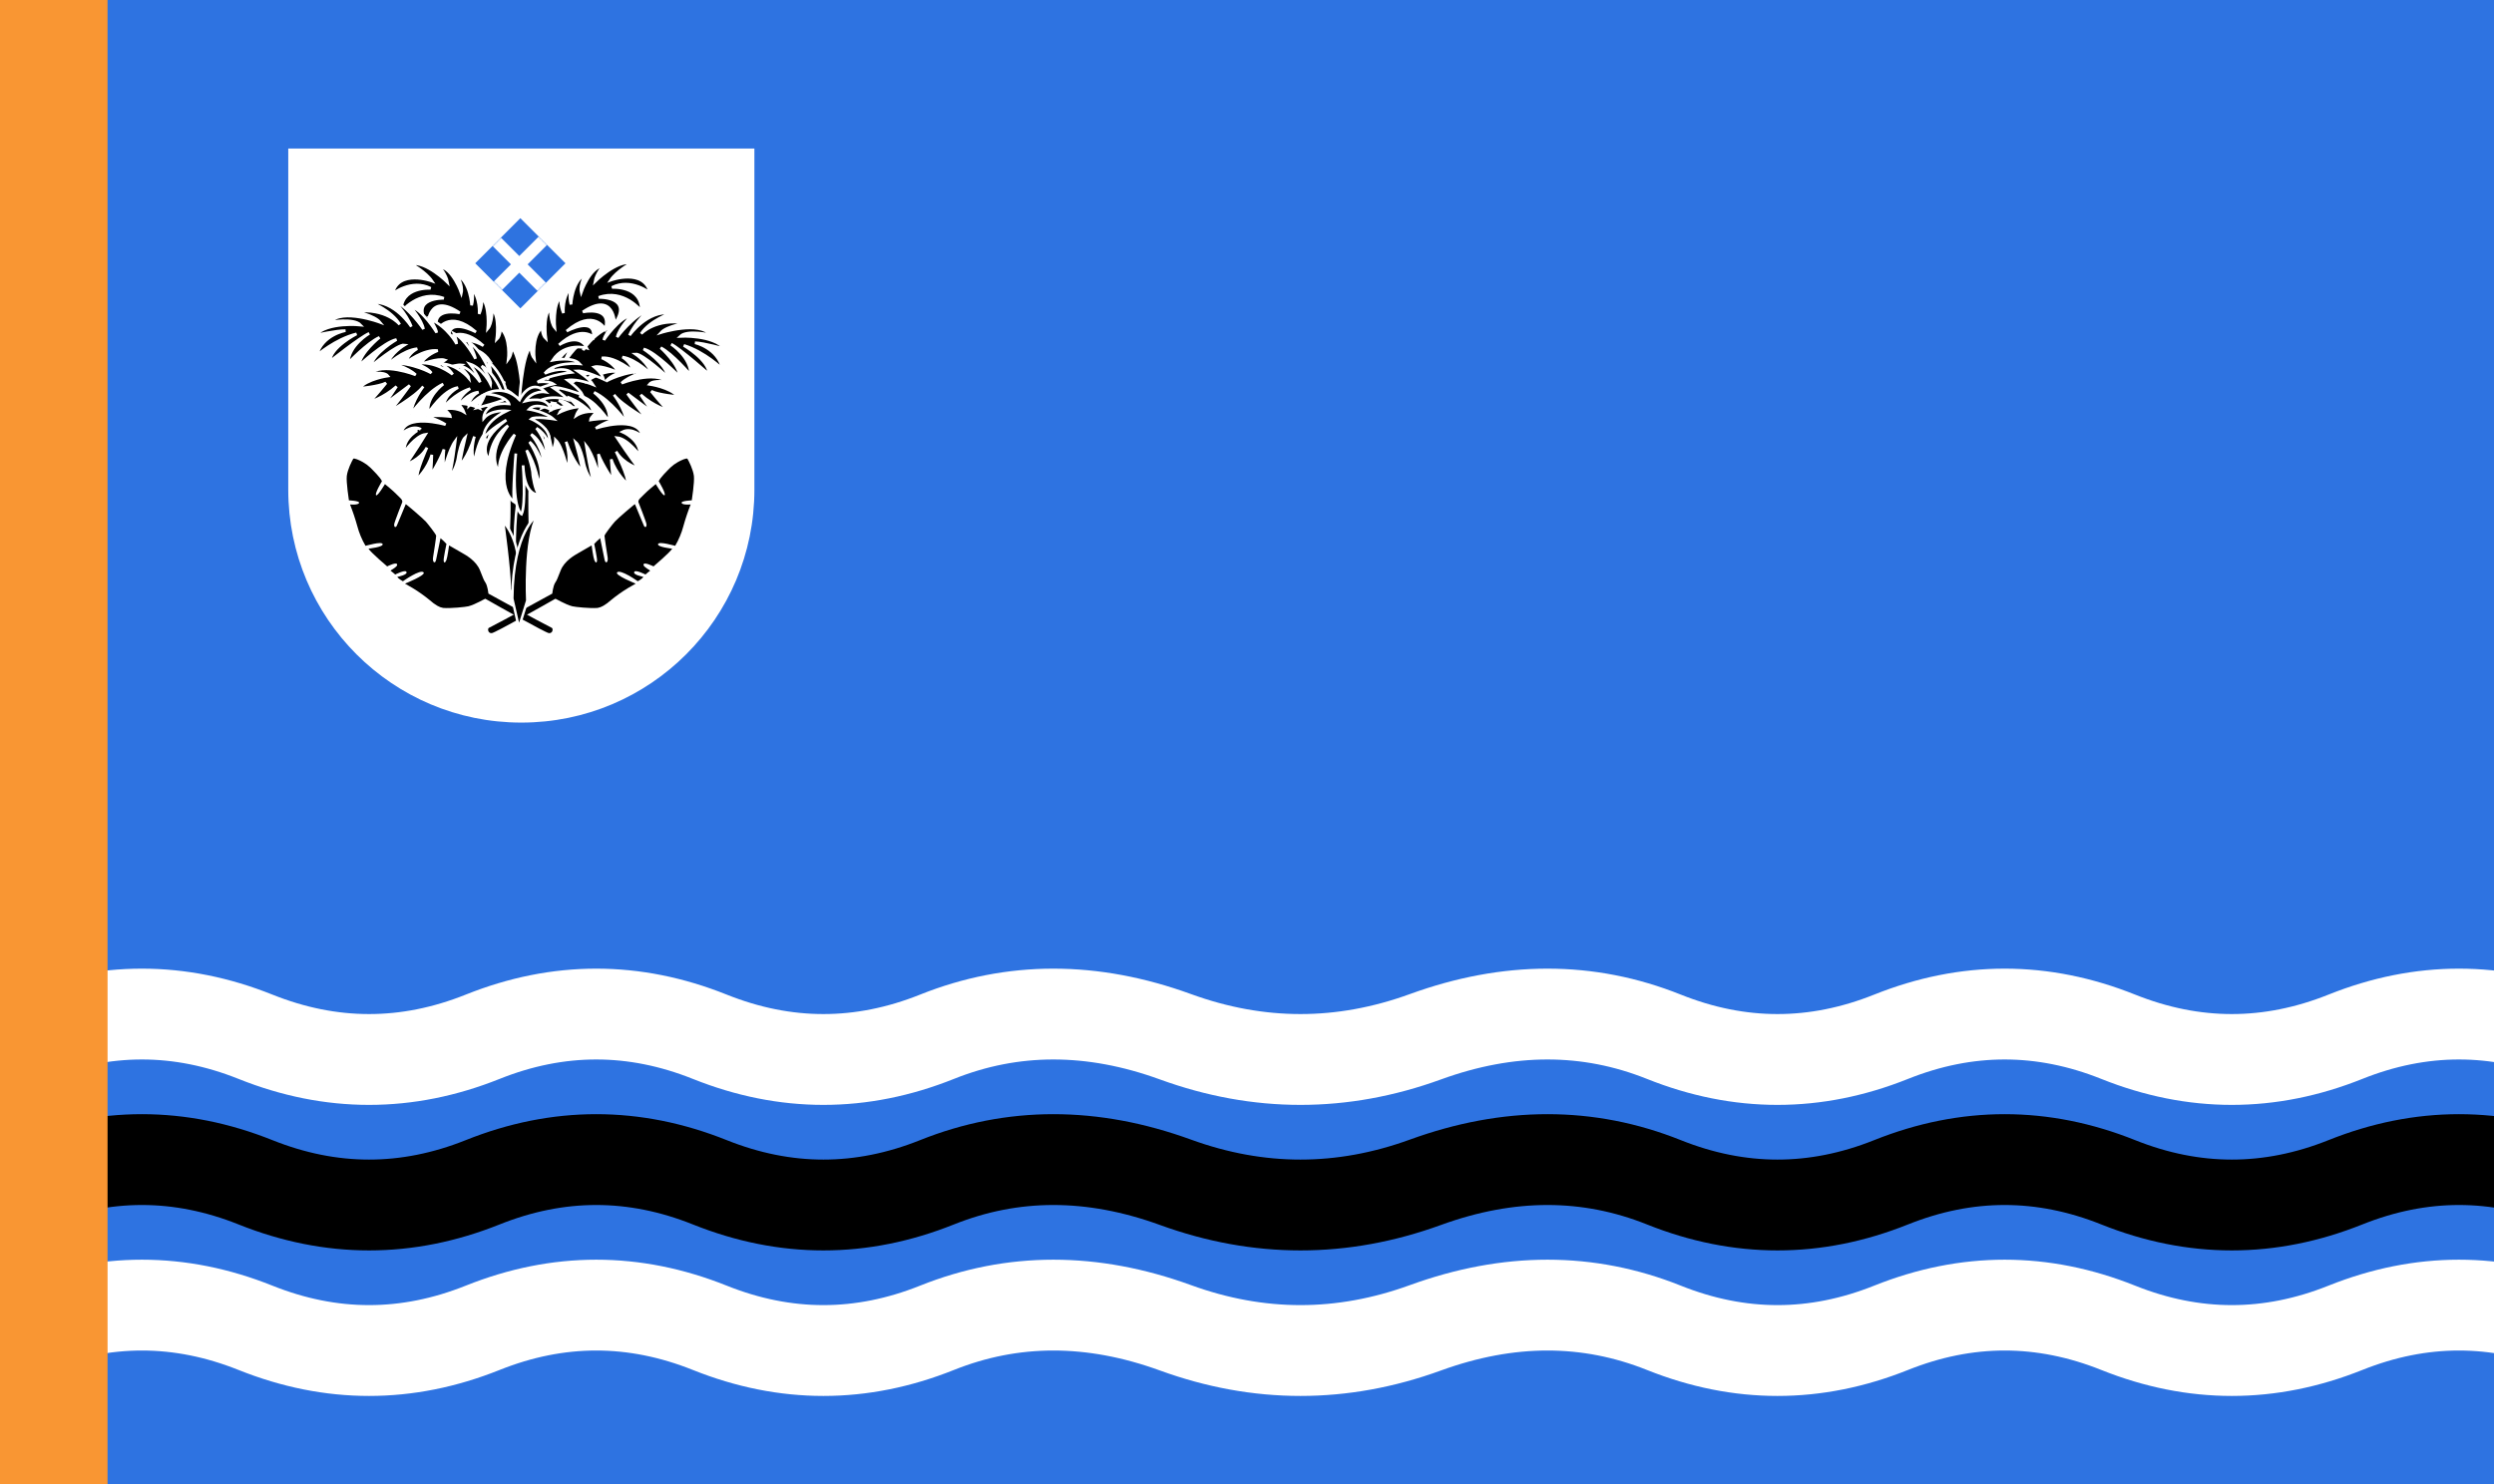 <?xml version="1.0" encoding="UTF-8"?>
<!-- Generated by Pixelmator Pro 3.5.6 -->
<svg width="1680" height="1000" viewBox="0 0 1680 1000" xmlns="http://www.w3.org/2000/svg" xmlns:xlink="http://www.w3.org/1999/xlink">
    <rect x="0" y="0" width="1680" height="1000" fill="#333333" stroke="none"/>
    <g id="Group">
        <path id="Path" fill="#2e73e1" stroke="none" d="M 72 1000 L 1680 1000 L 1680 0 L 72 0 L 72 1000 Z"/>
        <g id="g1">
            <path id="path1" fill="none" stroke="#ffffff" stroke-width="61.208" d="M 19.084 698.588 C 70.091 678.185 121.098 678.185 172.105 698.588 C 223.112 718.991 274.118 718.991 325.125 698.588 C 376.132 678.185 427.139 678.185 478.146 698.588 C 529.153 718.991 580.16 718.991 631.167 698.588 C 682.174 678.185 735.731 678.185 791.839 698.588 C 847.946 718.991 904.054 718.991 960.161 698.588 C 1016.269 678.185 1069.826 678.185 1120.833 698.588 C 1171.84 718.991 1222.847 718.991 1273.854 698.588 C 1324.861 678.185 1375.868 678.185 1426.875 698.588 C 1477.882 718.991 1528.888 718.991 1579.895 698.588 C 1630.902 678.185 1681.909 678.185 1732.916 698.588"/>
            <path id="Path-copy" fill="none" stroke="#ffffff" stroke-width="61.208" d="M 19.084 894.698 C 70.091 874.295 121.098 874.295 172.105 894.698 C 223.112 915.101 274.118 915.101 325.125 894.698 C 376.132 874.295 427.139 874.295 478.146 894.698 C 529.153 915.101 580.16 915.101 631.167 894.698 C 682.174 874.295 735.731 874.295 791.839 894.698 C 847.946 915.101 904.054 915.101 960.161 894.698 C 1016.269 874.295 1069.826 874.295 1120.833 894.698 C 1171.84 915.101 1222.847 915.101 1273.854 894.698 C 1324.861 874.295 1375.868 874.295 1426.875 894.698 C 1477.882 915.101 1528.888 915.101 1579.895 894.698 C 1630.902 874.295 1681.909 874.295 1732.916 894.698"/>
            <path id="path2" fill="none" stroke="#000000" stroke-width="61.208" d="M 19.084 796.643 C 70.091 776.24 121.098 776.24 172.105 796.643 C 223.112 817.046 274.118 817.046 325.125 796.643 C 376.132 776.24 427.139 776.24 478.146 796.643 C 529.153 817.046 580.16 817.046 631.167 796.643 C 682.174 776.24 735.731 776.24 791.839 796.643 C 847.946 817.046 904.054 817.046 960.161 796.643 C 1016.269 776.24 1069.826 776.24 1120.833 796.643 C 1171.84 817.046 1222.847 817.046 1273.854 796.643 C 1324.861 776.24 1375.868 776.24 1426.875 796.643 C 1477.882 817.046 1528.888 817.046 1579.895 796.643 C 1630.902 776.24 1681.909 776.24 1732.916 796.643"/>
        </g>
        <g id="Group-copy-4">
            <path id="Path-copy-4" fill="#ffffff" stroke="none" d="M 508.178 100.104 L 194.174 100.104 L 194.174 329.27 C 194.18 329.475 194.174 329.688 194.174 329.893 C 194.174 416.603 264.467 486.896 351.176 486.896 C 437.886 486.896 508.178 416.603 508.178 329.893 C 508.178 329.681 508.172 329.475 508.172 329.27 L 508.172 100.104 L 508.178 100.104 Z"/>
            <mask id="mask1" maskUnits="userSpaceOnUse" maskContentUnits="userSpaceOnUse" mask-type="alpha">
                <path id="path3" fill="#ffffff" stroke="none" d="M 508.178 100.104 L 194.174 100.104 L 194.174 329.27 C 194.18 329.475 194.174 329.688 194.174 329.893 C 194.174 416.603 264.467 486.896 351.176 486.896 C 437.886 486.896 508.178 416.603 508.178 329.893 C 508.178 329.681 508.172 329.475 508.172 329.27 L 508.172 100.104 L 508.178 100.104 Z"/>
            </mask>
            <g id="g2" mask="url(#mask1)">
                <g id="g3">
                    <g id="g4">
                        <path id="Strelitzia-1" fill="#000000" fill-rule="evenodd" stroke="none" d="M 374.063 403.466 C 368.079 406.921 333.352 426.48 331.279 426.608 C 330.399 426.729 329.534 426.301 329.096 425.529 C 328.578 424.581 328.793 423.33 329.253 423.099 C 338.015 418.712 372.037 399.957 372.037 399.957 C 372.037 399.957 372.51 394.887 374.014 392.577 C 375.37 390.496 375.275 390.269 377.746 384.184 C 380.304 377.889 386.954 374.155 389.756 372.572 C 392.806 370.848 394.292 369.953 395.02 369.533 L 398.529 367.507 C 398.53 367.519 399.605 375.625 400.332 377.383 C 401.204 379.49 401.995 379.396 402.177 377.877 C 402.375 376.223 400.284 366.494 400.284 366.494 C 401.536 365.121 402.873 363.828 404.287 362.623 C 404.287 362.623 406.64 374.273 407.284 377.268 C 407.927 380.263 409.905 378.946 409.286 375.333 C 409.025 373.816 407.095 361.308 407.211 360.935 C 407.628 359.602 412.42 353.455 414.205 351.438 C 415.977 349.437 427.597 339.471 427.722 339.735 C 427.965 340.246 433.007 352.658 433.734 354.199 C 434.462 355.74 435.721 355.313 435.489 353.186 C 435.322 351.664 430.062 338.384 430.062 338.384 C 429.692 336.598 431.842 335.277 433.975 333.006 C 436.117 330.724 441.734 326.187 441.734 326.187 C 441.734 326.187 446.533 334.34 447.631 333.699 C 448.958 332.926 443.736 324.251 443.736 324.251 C 444.766 321.737 449.575 317.097 451.652 315.002 C 453.139 313.596 454.794 312.379 456.578 311.378 C 458.753 310.123 462.647 308.383 463.102 309.171 C 464.02 310.762 466.879 316.254 467.425 320.711 C 467.919 324.743 465.991 337.135 465.991 337.135 C 465.991 337.135 458.923 337.443 459.129 338.757 C 459.4 340.484 465.249 339.903 465.249 339.903 C 463.369 344.651 461.741 349.496 460.372 354.416 C 459.139 359.096 457.271 363.586 454.819 367.759 C 454.75 367.854 443.809 364.508 443.255 366.638 C 442.736 368.63 452.817 369.694 452.817 369.694 C 451.127 372.408 440.222 381.645 440.222 381.645 C 440.222 381.645 432.933 377.927 433.518 380.837 C 433.775 382.122 438.116 384.42 437.973 384.503 C 437.474 384.791 434.802 387.113 434.802 387.113 C 434.802 387.113 428.508 383.935 427.422 385.136 C 425.537 387.221 433.385 388.711 433.385 388.711 C 432.784 389.928 429.629 391.66 429.629 391.66 C 429.629 391.66 417.799 383.246 415.664 385.705 C 414.046 387.567 428.212 393.257 428.212 393.257 C 428.212 393.257 425.722 394.695 422.949 396.296 C 418.886 398.767 415.007 401.527 411.342 404.557 C 409.835 405.939 408.184 407.154 406.416 408.181 C 405.234 408.893 403.93 409.382 402.57 409.622 C 397.717 410.078 387.357 408.979 385.561 408.525 C 380.676 407.29 374.363 403.293 374.063 403.466 Z"/>
                        <path id="Strelitzia-1-copy" fill="#000000" fill-rule="evenodd" stroke="none" d="M 326.966 403.466 C 332.95 406.921 367.677 426.48 369.75 426.608 C 370.63 426.729 371.494 426.301 371.933 425.529 C 372.451 424.581 372.236 423.33 371.776 423.099 C 363.014 418.712 328.992 399.957 328.992 399.957 C 328.992 399.957 328.519 394.887 327.015 392.577 C 325.659 390.497 325.754 390.269 323.283 384.185 C 320.725 377.889 314.075 374.155 311.273 372.572 C 308.223 370.848 306.737 369.953 306.009 369.533 L 302.5 367.507 C 302.499 367.519 301.424 375.625 300.697 377.383 C 299.825 379.49 299.034 379.396 298.852 377.877 C 298.654 376.223 300.745 366.494 300.745 366.494 C 299.493 365.121 298.156 363.829 296.742 362.623 C 296.742 362.623 294.389 374.273 293.745 377.268 C 293.102 380.263 291.124 378.946 291.743 375.333 C 292.004 373.817 293.934 361.308 293.818 360.935 C 293.401 359.602 288.609 353.455 286.824 351.438 C 285.052 349.437 273.432 339.471 273.306 339.735 C 273.064 340.246 268.022 352.658 267.295 354.199 C 266.567 355.74 265.308 355.314 265.54 353.186 C 265.707 351.664 270.967 338.384 270.967 338.384 C 271.337 336.598 269.187 335.277 267.054 333.006 C 264.912 330.724 259.295 326.187 259.295 326.187 C 259.295 326.187 254.496 334.34 253.398 333.699 C 252.071 332.926 257.293 324.251 257.293 324.251 C 256.263 321.738 251.454 317.097 249.377 315.002 C 247.89 313.596 246.235 312.379 244.451 311.378 C 242.276 310.123 238.382 308.383 237.927 309.171 C 237.009 310.762 234.15 316.254 233.604 320.711 C 233.11 324.743 235.038 337.135 235.038 337.135 C 235.038 337.135 242.106 337.443 241.9 338.758 C 241.629 340.484 235.78 339.903 235.78 339.903 C 237.66 344.651 239.288 349.496 240.657 354.416 C 241.889 359.096 243.758 363.586 246.21 367.759 C 246.279 367.854 257.22 364.508 257.774 366.638 C 258.293 368.63 248.212 369.694 248.212 369.694 C 249.902 372.408 260.807 381.645 260.807 381.645 C 260.807 381.645 268.096 377.927 267.511 380.837 C 267.254 382.122 262.913 384.42 263.056 384.503 C 263.554 384.791 266.227 387.113 266.227 387.113 C 266.227 387.113 272.521 383.935 273.607 385.136 C 275.492 387.221 267.644 388.711 267.644 388.711 C 268.245 389.928 271.4 391.66 271.4 391.66 C 271.4 391.66 283.23 383.246 285.365 385.705 C 286.983 387.567 272.817 393.258 272.817 393.258 C 272.817 393.258 275.307 394.695 278.08 396.296 C 282.143 398.767 286.022 401.527 289.687 404.557 C 291.194 405.939 292.845 407.154 294.613 408.181 C 295.795 408.893 297.099 409.382 298.459 409.622 C 303.312 410.078 313.672 408.979 315.468 408.525 C 320.353 407.29 326.666 403.293 326.966 403.466 Z"/>
                    </g>
                    <g id="g5">
                        <path id="Rectangle" fill="#2e73e0" fill-rule="evenodd" stroke="none" d="M 350.514 207.787 L 380.908 177.393 L 350.514 147 L 320.121 177.393 Z"/>
                        <mask id="mask2" maskUnits="userSpaceOnUse" maskContentUnits="userSpaceOnUse" mask-type="alpha">
                            <path id="path4" fill="#2e73e0" fill-rule="evenodd" stroke="none" d="M 350.514 207.787 L 380.908 177.393 L 350.514 147 L 320.121 177.393 Z"/>
                        </mask>
                        <g id="g6" mask="url(#mask2)">
                            <path id="path5" fill="none" stroke="#ffffff" stroke-width="7.96" stroke-linecap="round" stroke-linejoin="round" d="M 329.156 198.752 L 371.873 156.035"/>
                            <path id="path6" fill="none" stroke="#ffffff" stroke-width="7.96" stroke-linecap="round" stroke-linejoin="round" d="M 371.873 200.212 L 329.156 157.494"/>
                        </g>
                    </g>
                    <g id="Group-copy">
                        <path id="path7" fill="#000000" stroke="#ffffff" stroke-width="1.687" d="M 342.47 362.616 C 342.47 362.616 343.916 338.098 342.47 324.786 L 349.346 325.452 L 349.346 367.032 L 345.09 368.563 Z"/>
                        <path id="path8" fill="#000000" stroke="#ffffff" stroke-width="1.687" d="M 356.955 356.678 C 356.955 356.678 356.428 335.367 356.955 322.223 C 356.955 322.223 346.424 318.011 346.7 371.945 L 349.346 378.775 Z"/>
                        <path id="path9" fill="#000000" stroke="#ffffff" stroke-width="1.687" d="M 338.87 351.344 C 338.87 351.344 343.48 384.587 343.424 397.1 L 348.387 407.762 C 348.387 407.762 355.751 370.002 338.87 351.344 Z"/>
                        <path id="path10" fill="#000000" stroke="#ffffff" stroke-width="1.687" d="M 361.971 347.345 C 361.971 347.345 345.534 357.119 345.09 403.319 L 349.531 422.823 L 355.179 404.652 C 355.179 404.652 353.086 363.338 361.971 347.345 Z"/>
                        <g id="g7">
                            <path id="path11" fill="#000000" stroke="#ffffff" stroke-width="1.84" d="M 272.335 304.644 C 272.335 304.644 279.786 293.559 286.692 292.651 C 286.692 292.651 277.242 308.097 273.244 313.004 C 273.244 313.004 283.057 309.914 287.6 301.555 C 287.6 301.555 279.968 318.456 280.877 322.817 C 280.877 322.817 288.327 315.73 290.871 306.462 C 290.871 306.462 290.69 315.557 289.963 320.55 C 289.963 320.55 296.505 310.096 299.049 302.827 C 299.049 302.827 298.14 312.172 299.049 316.677 C 299.049 316.677 302.684 302.509 306.682 297.125 C 306.682 297.125 304.319 317.002 302.32 321.545 C 302.32 321.545 307.408 317.365 308.862 306.825 C 308.862 306.825 310.498 297.375 313.405 294.649 C 313.405 294.649 309.771 309.914 309.771 313.185 C 309.771 313.185 315.041 308.824 319.584 294.104 C 319.584 294.104 316.313 305.371 319.584 311.005 C 319.584 311.005 321.946 297.194 326.308 292.651 C 326.308 292.651 326.308 295.74 328.852 300.646 C 328.852 300.646 329.579 291.098 331.76 287.331 C 331.76 287.331 332.668 294.513 334.122 297.125 C 334.122 297.125 335.212 288.107 337.211 284.109 C 337.211 284.109 337.757 289.016 339.756 292.287 C 339.756 292.287 340.372 284.307 342.916 277.038 L 341.753 267.692 C 341.753 267.692 335.568 269.754 332.936 267.755 C 332.936 267.755 333.758 270.844 334.303 271.753 C 334.303 271.753 328.67 269.209 326.307 269.209 C 326.307 269.209 327.761 271.026 328.67 273.388 C 328.67 273.388 324.672 271.389 318.856 271.571 C 318.856 271.571 322.491 273.934 323.036 275.024 C 323.036 275.024 316.131 271.753 308.68 271.935 C 308.68 271.935 311.406 274.66 312.496 277.568 C 312.496 277.568 306.681 273.934 299.23 275.751 C 299.23 275.751 303.228 278.84 303.41 280.657 C 303.41 280.657 293.778 279.385 287.418 280.657 C 287.418 280.657 294.687 282.475 300.139 286.109 C 300.139 286.109 272.153 277.932 270.154 292.651 C 270.154 292.651 276.696 286.109 283.057 289.017 C 283.057 289.016 271.427 294.468 272.335 304.644 Z"/>
                            <path id="path12" fill="#000000" stroke="#ffffff" stroke-width="1.84" d="M 360.368 270.537 C 360.368 270.537 363.821 262.542 368.182 258.725 C 368.182 258.725 367.637 260.906 368.182 264.631 C 368.182 264.631 373.452 253.637 382.357 250.729 C 382.357 250.729 376.542 258.18 375.27 263.087 C 375.27 263.087 382.539 252.365 389.263 252.365 C 389.263 252.365 383.084 257.817 382.72 260.633 C 382.72 260.633 390.716 250.911 401.438 250.729 C 401.438 250.729 396.168 253.819 393.806 257.817 C 393.806 257.817 406.345 247.822 418.884 250.729 C 418.884 250.729 411.251 252.547 408.162 256.908 C 408.162 256.908 420.519 249.851 435.421 250.199 C 435.421 250.199 424.154 252.91 418.702 258.18 C 418.702 258.18 440.691 249.457 449.959 257.453 C 449.959 257.453 439.964 255.636 437.42 258.907 C 437.42 258.907 451.594 260.906 456.683 267.266 C 456.683 267.266 443.78 266.176 438.692 263.632 C 438.692 263.632 446.143 272.9 449.959 276.534 C 449.959 276.534 440.327 273.809 431.605 265.994 C 431.605 265.994 437.783 275.626 440.509 278.533 C 440.509 278.533 426.153 267.993 422.7 265.267 C 422.7 265.267 434.33 281.623 437.42 283.44 C 437.42 283.44 418.702 272.9 413.614 265.994 C 413.614 265.994 420.883 275.262 422.155 284.712 C 422.155 284.712 411.251 269.447 400.166 264.359 C 400.166 264.359 412.16 273.263 410.161 283.803 C 410.161 283.803 400.166 268.175 390.171 266.721 C 390.171 266.721 399.621 271.446 399.803 279.805 C 399.803 279.805 392.715 270.903 381.994 267.45 C 381.994 267.45 390.353 272.718 389.808 278.715 C 389.808 278.715 383.993 270.537 376.36 269.811 C 376.36 269.811 382.357 272.718 382.902 279.079 C 382.902 279.079 375.633 271.991 371.999 271.446 C 371.999 271.446 374.179 277.443 377.087 280.351 C 377.087 280.351 364.73 276.898 360.368 273.99 Z"/>
                            <path id="path13" fill="#000000" stroke="#ffffff" stroke-width="1.84" d="M 351.84 267.149 C 351.84 267.149 350.932 239.89 344.571 234.075 C 344.571 234.075 345.116 238.618 342.391 242.252 C 342.391 242.252 344.208 227.351 337.121 221.172 C 337.121 221.172 337.302 226.26 334.576 228.805 C 334.576 228.805 336.757 213.358 331.669 208.451 C 331.669 208.451 331.669 217.901 328.579 221.536 C 328.579 221.536 330.033 206.089 324.581 200.637 C 324.581 200.637 325.127 206.089 322.764 211.541 C 322.764 211.541 323.673 200.455 317.676 194.459 C 317.676 194.459 319.311 199.729 317.676 205.725 C 317.676 205.725 316.949 189.915 307.863 185.372 C 307.863 185.372 312.042 192.096 310.77 197.548 C 310.77 197.548 304.955 180.647 296.051 179.739 C 296.051 179.739 300.594 185.009 301.502 190.279 C 301.502 190.279 287.328 176.104 276.969 177.74 C 276.969 177.74 286.964 183.373 290.962 189.37 C 290.962 189.37 268.428 181.193 264.43 197.911 C 264.43 197.911 277.333 187.735 290.054 194.277 C 290.054 194.277 269.882 192.823 270.246 210.087 C 270.246 210.087 282.239 194.822 298.958 201.001 C 298.958 201.001 275.516 200.274 288.236 218.81 C 288.236 218.81 288.418 196.457 309.68 210.814 C 309.68 210.814 289.872 206.503 294.597 222.379 C 294.597 222.379 302.411 207.906 320.584 223.716 C 320.584 223.716 301.321 213.358 302.593 227.714 C 302.593 227.714 310.77 219.355 325.672 232.984 C 325.672 232.984 312.224 224.261 306.954 235.165 C 306.954 235.165 321.856 230.804 330.033 243.343 C 330.033 243.343 316.404 240.617 311.861 245.705 C 311.861 245.705 329.125 244.07 335.303 252.247 C 335.303 252.247 323.673 246.795 317.312 251.52 C 317.312 251.52 332.396 253.156 340.21 258.062 C 340.21 258.062 333.123 256.972 329.488 259.334 C 329.488 259.334 344.39 261.333 347.842 268.784 Z"/>
                            <path id="path14" fill="#000000" stroke="#ffffff" stroke-width="1.84" d="M 431.045 306.907 C 431.045 306.907 422.856 295.597 415.608 294.9 C 415.608 294.9 426.044 310.694 430.401 315.674 C 430.401 315.674 420.035 312.805 414.984 304.237 C 414.984 304.237 423.574 321.615 422.784 326.205 C 422.784 326.205 414.741 319.072 411.745 309.482 C 411.745 309.482 412.267 318.979 413.208 324.168 C 413.208 324.168 405.991 313.485 403.069 305.983 C 403.069 305.983 404.359 315.714 403.574 320.453 C 403.574 320.453 399.26 305.783 394.887 300.305 C 394.887 300.305 398.08 320.984 400.334 325.658 C 400.334 325.658 394.866 321.477 392.962 310.518 C 392.962 310.518 390.908 300.705 387.771 297.963 C 387.771 297.963 392.125 313.779 392.244 317.196 C 392.244 317.196 386.579 312.832 381.296 297.619 C 381.296 297.619 385.124 309.271 381.912 315.276 C 381.912 315.276 378.94 300.933 374.218 296.345 C 374.218 296.345 374.331 299.573 371.852 304.792 C 371.852 304.792 370.744 294.843 368.329 290.987 C 368.329 290.987 367.642 298.523 366.218 301.306 C 366.218 301.306 364.749 291.924 362.515 287.82 C 362.515 287.82 362.124 292.966 360.155 296.456 C 360.155 296.456 358.015 286.619 355.092 279.118 L 356.182 273.585 C 356.182 273.585 363.708 272.76 366.384 270.576 C 366.384 270.576 365.638 273.834 365.102 274.803 C 365.102 274.803 370.895 271.94 373.363 271.853 C 373.363 271.853 371.911 273.805 371.047 276.306 C 371.047 276.306 375.151 274.072 381.233 274.05 C 381.233 274.05 377.522 276.651 376.992 277.809 C 376.992 277.809 384.088 274.14 391.879 274.058 C 391.879 274.058 389.13 277.005 388.097 280.083 C 388.097 280.083 394.04 276.074 401.891 277.7 C 401.891 277.7 397.827 281.074 397.703 282.979 C 397.703 282.979 407.719 281.298 414.411 282.395 C 414.411 282.395 406.883 284.559 401.32 288.555 C 401.32 288.555 430.26 278.991 432.885 294.296 C 432.885 294.296 425.812 287.7 419.273 290.97 C 419.273 290.971 431.623 296.242 431.045 306.907 Z"/>
                            <path id="path15" fill="#000000" stroke="#ffffff" stroke-width="1.84" d="M 341.753 267.692 C 341.753 267.692 341.39 255.335 328.851 243.341 C 328.851 243.341 330.668 248.066 330.668 252.973 C 330.668 252.973 325.761 237.163 315.585 230.257 C 315.585 230.257 319.401 237.163 320.309 241.706 C 320.309 241.706 313.404 228.44 305.771 224.623 C 305.771 224.623 307.407 228.076 307.589 231.711 C 307.589 231.711 301.773 220.444 289.78 214.992 C 289.78 214.992 293.959 221.352 294.141 224.078 C 294.141 224.078 284.691 208.45 276.332 206.451 C 276.332 206.451 284.328 215.719 285.236 221.716 C 285.236 221.716 275.605 207.178 264.883 202.271 C 264.883 202.271 273.606 210.812 277.059 220.08 C 277.059 220.08 265.974 202.453 249.982 203.725 C 249.982 203.725 263.975 209.359 269.245 218.627 C 269.245 218.627 260.158 207.36 239.442 209.904 C 239.442 209.904 252.163 212.448 255.979 217.173 C 255.979 217.173 230.719 207.723 222.36 216.991 C 222.36 216.991 238.351 214.083 242.895 218.99 C 242.895 218.99 220.906 216.628 212.365 225.896 C 212.365 225.896 226.903 222.625 232.718 222.806 C 232.718 222.806 217.271 225.35 213.273 239.525 C 213.273 239.525 225.994 228.44 240.169 224.987 C 240.169 224.987 222.723 233.891 222.178 243.523 C 222.178 243.523 242.168 227.531 248.71 224.623 C 248.71 224.623 234.899 232.619 234.535 244.613 C 234.535 244.613 247.619 230.802 255.615 227.349 C 255.615 227.349 242.713 237.708 241.804 246.249 C 241.804 246.249 259.068 230.257 267.064 228.803 C 267.064 228.803 251.617 237.708 249.618 246.976 C 249.618 246.976 267.791 231.711 272.516 232.438 C 272.516 232.438 262.884 238.253 261.067 245.522 C 261.067 245.522 271.607 235.89 281.057 234.982 C 281.057 234.982 274.878 238.071 273.424 244.25 C 273.424 244.25 285.418 234.982 294.868 236.254 C 294.868 236.254 286.509 239.161 283.238 245.522 C 283.238 245.522 295.05 240.979 299.775 242.614 C 299.775 242.614 294.323 246.431 292.869 250.61 C 292.869 250.61 305.771 245.34 310.86 245.885 C 310.86 245.885 302.319 250.792 299.775 254.608 C 299.775 254.608 310.133 250.974 317.22 252.427 C 317.22 252.427 308.497 258.061 306.498 261.877 C 306.498 261.877 323.217 256.607 326.67 258.061 C 326.67 258.061 318.674 262.604 316.493 265.512 C 316.493 265.512 330.304 261.877 338.482 269.691 Z"/>
                            <path id="path16" fill="#000000" stroke="#ffffff" stroke-width="1.84" d="M 338.349 264.944 C 338.349 264.944 333.466 251.233 324.501 246.629 C 324.501 246.629 331.08 255.313 330.535 259.038 C 330.535 259.038 325.265 248.044 316.36 245.136 C 316.36 245.136 322.175 252.587 323.448 257.493 C 323.448 257.493 316.178 246.771 309.455 246.771 C 309.455 246.771 315.633 252.223 315.997 255.04 C 315.997 255.04 308.001 245.318 297.279 245.136 C 297.279 245.136 302.549 248.225 304.912 252.223 C 304.912 252.223 292.372 242.228 279.833 245.136 C 279.833 245.136 287.466 246.953 290.555 251.315 C 290.555 251.315 278.198 244.257 263.296 244.605 C 263.296 244.605 274.563 247.317 280.015 252.587 C 280.015 252.587 258.026 243.864 248.758 251.86 C 248.758 251.86 258.753 250.042 261.297 253.314 C 261.297 253.314 247.123 255.313 242.035 261.673 C 242.035 261.673 254.937 260.583 260.025 258.038 C 260.025 258.038 252.575 267.306 248.758 270.941 C 248.758 270.941 258.39 268.215 267.113 260.401 C 267.113 260.401 260.934 270.032 258.208 272.94 C 258.208 272.94 272.564 262.4 276.017 259.674 C 276.017 259.674 264.387 276.029 261.297 277.846 C 261.297 277.846 280.015 267.306 285.103 260.401 C 285.103 260.401 277.834 269.669 276.562 279.119 C 276.562 279.119 287.466 263.854 298.551 258.765 C 298.551 258.765 286.557 267.67 288.556 278.21 C 288.556 278.21 298.551 262.582 308.546 261.128 C 308.546 261.128 299.096 265.853 298.915 274.212 C 298.915 274.212 306.002 265.31 316.724 261.856 C 316.724 261.856 308.364 267.125 308.909 273.122 C 308.909 273.122 314.725 264.944 322.357 264.217 C 322.357 264.217 316.36 267.125 315.815 273.485 C 315.815 273.485 323.084 266.398 326.719 265.853 C 326.719 265.853 324.538 271.85 321.63 274.757 C 321.63 274.757 338.373 270.662 342.734 267.754 Z"/>
                            <path id="path17" fill="#000000" stroke="#ffffff" stroke-width="1.84" d="M 354.728 270.577 C 354.728 270.577 357.938 257.757 371.088 246.436 C 371.088 246.436 369.026 251.059 368.769 255.959 C 368.769 255.959 374.496 240.428 385.02 234.064 C 385.02 234.064 380.848 240.761 379.703 245.25 C 379.703 245.25 387.293 232.363 395.115 228.952 C 395.115 228.952 393.301 232.315 392.929 235.935 C 392.929 235.935 399.326 224.988 411.589 220.171 C 411.589 220.171 407.082 226.304 406.758 229.017 C 406.758 229.017 417.012 213.905 425.465 212.345 C 425.465 212.345 416.995 221.182 415.774 227.123 C 415.774 227.123 426.154 213.109 437.117 208.771 C 437.117 208.771 427.959 216.844 424.027 225.918 C 424.027 225.918 436.019 208.895 451.922 211.002 C 451.922 211.002 437.654 215.896 431.906 224.875 C 431.906 224.875 441.569 214.099 462.124 217.724 C 462.124 217.724 449.288 219.598 445.23 224.118 C 445.23 224.118 470.95 216.002 478.812 225.696 C 478.812 225.696 462.995 221.955 458.201 226.617 C 458.201 226.617 480.284 225.409 488.328 235.111 C 488.328 235.111 473.981 231.083 468.164 230.961 C 468.164 230.961 483.457 234.309 486.707 248.674 C 486.707 248.674 474.584 236.938 460.609 232.748 C 460.609 232.748 477.565 242.553 477.606 252.2 C 477.606 252.2 458.48 235.184 452.1 231.938 C 452.1 231.938 465.473 240.645 465.208 252.642 C 465.208 252.642 452.865 238.165 445.061 234.299 C 445.061 234.299 457.404 245.318 457.864 253.895 C 457.864 253.895 441.461 237.021 433.552 235.151 C 433.552 235.151 448.512 244.852 450.023 254.212 C 450.023 254.212 432.674 238.017 427.918 238.496 C 427.918 238.496 437.232 244.807 438.666 252.161 C 438.666 252.161 428.644 241.991 419.255 240.59 C 419.255 240.59 425.264 243.998 426.392 250.245 C 426.392 250.245 414.9 240.362 405.396 241.137 C 405.396 241.137 413.592 244.478 416.526 251.001 C 416.526 251.001 404.967 245.846 400.164 247.232 C 400.164 247.232 405.409 251.328 406.641 255.579 C 406.641 255.579 394.033 249.641 388.922 249.919 C 388.922 249.919 397.195 255.266 399.536 259.21 C 399.536 259.21 389.382 255.038 382.228 256.119 C 382.228 256.119 390.644 262.201 392.441 266.117 C 392.441 266.117 376.021 259.979 372.497 261.251 C 372.497 261.251 380.244 266.206 382.269 269.224 C 382.269 269.224 368.667 264.871 360.092 272.247 Z"/>
                            <path id="path18" fill="#000000" stroke="#ffffff" stroke-width="1.84" d="M 349.822 272.246 C 349.822 272.246 351.363 239.281 357.723 233.466 C 357.723 233.466 357.178 238.009 359.904 241.644 C 359.904 241.644 358.087 226.742 365.174 220.564 C 365.174 220.564 364.992 225.652 367.718 228.196 C 367.718 228.196 365.537 212.75 370.626 207.843 C 370.626 207.843 370.626 217.293 373.715 220.927 C 373.715 220.927 372.261 205.481 377.713 200.029 C 377.713 200.029 377.168 205.481 379.53 210.932 C 379.53 210.932 378.621 199.847 384.618 193.85 C 384.618 193.85 382.983 199.12 384.618 205.117 C 384.618 205.117 385.345 189.307 394.432 184.764 C 394.432 184.764 390.252 191.488 391.524 196.939 C 391.524 196.939 397.339 180.039 406.244 179.13 C 406.244 179.13 401.701 184.4 400.792 189.67 C 400.792 189.67 414.967 175.496 425.325 177.131 C 425.325 177.131 415.33 182.765 411.332 188.762 C 411.332 188.762 433.866 180.584 437.864 197.303 C 437.864 197.303 424.961 187.126 412.241 193.668 C 412.241 193.668 432.412 192.215 432.049 209.479 C 432.049 209.479 420.055 194.214 403.336 200.392 C 403.336 200.392 426.779 199.665 414.058 218.201 C 414.058 218.201 413.876 195.849 392.614 210.205 C 392.614 210.205 412.422 205.894 407.698 221.77 C 407.698 221.77 399.883 207.298 381.711 223.108 C 381.711 223.108 400.974 212.75 399.702 227.106 C 399.702 227.106 391.524 218.746 376.622 232.376 C 376.622 232.376 390.07 223.653 395.34 234.557 C 395.34 234.557 380.439 230.195 372.261 242.734 C 372.261 242.734 385.89 240.008 390.434 245.097 C 390.434 245.097 373.17 243.461 366.991 251.639 C 366.991 251.639 378.621 246.187 384.982 250.912 C 384.982 250.912 369.899 252.547 362.084 257.454 C 362.084 257.454 369.172 256.364 372.806 258.726 C 372.806 258.726 356.421 262.24 352.968 269.691 Z"/>
                            <path id="path19" fill="#000000" stroke="#ffffff" stroke-width="1.84" d="M 349.953 269.406 C 349.953 269.406 357.272 254.141 367.449 264.136 C 367.449 264.136 359.09 262.712 353.82 270.239 C 353.82 270.239 369.085 266.135 370.72 275.766 C 370.72 275.766 360.907 270.859 356.364 275.766 C 356.364 275.766 367.449 277.583 372.719 282.308 C 372.719 282.308 360.149 280.309 357.802 282.308 C 357.802 282.308 372.901 288.487 369.63 299.027 C 369.63 299.027 368.126 292.667 361.336 288.487 C 361.336 288.487 369.085 297.573 368.358 308.84 C 368.358 308.84 364.511 296.483 357.802 292.667 C 357.802 292.667 367.267 303.57 365.995 314.474 C 365.995 314.474 362.542 302.509 356.727 297.77 C 356.727 297.77 368.418 315.564 363.027 326.286 C 363.027 326.286 360.907 312.475 354.728 303.388 C 354.728 303.388 358.908 314.846 358.908 320.021 C 358.908 320.021 360.24 330.647 363.027 333.191 C 363.027 333.191 353.274 335.008 352.366 313.565 C 352.366 313.565 354.419 339.733 351.302 346.457 C 351.302 346.457 344.189 343.131 347.459 305.569 C 347.459 305.569 345.151 333.918 346.363 338.28 C 346.363 338.28 330.922 328.83 346.732 292.848 C 346.732 292.848 334.557 306.411 336.556 318.256 C 336.556 318.256 326.247 307.468 342.189 286.802 C 342.189 286.802 331.104 293.393 329.65 309.749 C 329.65 309.749 318.747 299.572 341.099 283.035 C 341.099 283.035 329.65 289.395 325.834 295.211 C 325.834 295.211 324.198 285.216 341.281 276.856 C 341.281 276.856 330.838 275.766 325.792 281.945 C 325.792 281.945 325.358 270.559 342.916 272.132 C 342.916 272.132 341.644 266.498 326.924 265.408 C 326.924 265.408 339.181 258.32 349.953 269.406 Z"/>
                        </g>
                        <g id="g8">
                            <path id="path20" fill="none" stroke="#d7122c" stroke-width="1.687" visibility="hidden" d="M 297.212 294.275 C 297.212 294.275 312.822 294.886 322.04 287.445 C 322.04 287.445 331.922 278.761 346.102 278.446"/>
                            <path id="path21" fill="none" stroke="#d7122c" stroke-width="1.687" visibility="hidden" d="M 276.834 262.496 C 276.834 262.496 319.213 262.441 337.538 272.047"/>
                            <path id="path22" fill="none" stroke="#d7122c" stroke-width="1.687" visibility="hidden" d="M 423.498 267.271 C 423.498 267.271 375.298 265.828 358.195 276.896"/>
                            <path id="path23" fill="none" stroke="#d7122c" stroke-width="1.687" visibility="hidden" d="M 355.401 281.151 C 369.581 281.466 379.463 290.15 379.463 290.15 C 388.681 297.591 404.291 296.98 404.291 296.98"/>
                            <path id="path24" fill="none" stroke="#d7122c" stroke-width="1.687" visibility="hidden" d="M 295.909 202.454 C 295.909 202.454 339.759 230.955 349.24 274.767"/>
                            <path id="path25" fill="none" stroke="#d7122c" stroke-width="1.687" visibility="hidden" d="M 440.601 237.342 C 440.601 237.342 393.552 234.789 357.181 277.359"/>
                            <path id="path26" fill="none" stroke="#d7122c" stroke-width="1.687" visibility="hidden" d="M 406.252 201.897 C 406.252 201.897 369.967 220.238 349.923 277.359"/>
                            <path id="path27" fill="none" stroke="#d7122c" stroke-width="1.687" visibility="hidden" d="M 351.597 291.771 C 351.597 291.771 352.216 282.265 349.985 275.824"/>
                            <path id="path28" fill="none" stroke="#d7122c" stroke-width="1.687" visibility="hidden" d="M 259.352 230.955 C 259.352 230.955 319.731 233.94 340.831 275.254"/>
                        </g>
                    </g>
                </g>
            </g>
        </g>
        <g id="g9">
            <path id="path29" fill="#ffffff" fill-rule="evenodd" stroke="none" visibility="hidden" d="M 350.5 413.332 L 414.916 348.916 L 350.5 284.5 L 286.084 348.916 Z"/>
            <path id="Rectangle-copy" fill="#ffffff" fill-rule="evenodd" stroke="none" visibility="hidden" d="M 443.5 321.332 L 507.916 256.916 L 443.5 192.5 L 379.084 256.916 Z"/>
            <path id="Rectangle-copy-2" fill="#ffffff" fill-rule="evenodd" stroke="none" visibility="hidden" d="M 350.5 228.332 L 414.916 163.916 L 350.5 99.5 L 286.084 163.916 Z"/>
            <path id="Rectangle-copy-3" fill="#ffffff" fill-rule="evenodd" stroke="none" visibility="hidden" d="M 258.5 321.332 L 322.916 256.916 L 258.5 192.5 L 194.084 256.916 Z"/>
        </g>
        <path id="path30" fill="#f99633" stroke="none" d="M -0.342 1000 L 72.453 1000 L 72.453 0 L -0.342 0 L -0.342 1000 Z"/>
    </g>
</svg>
